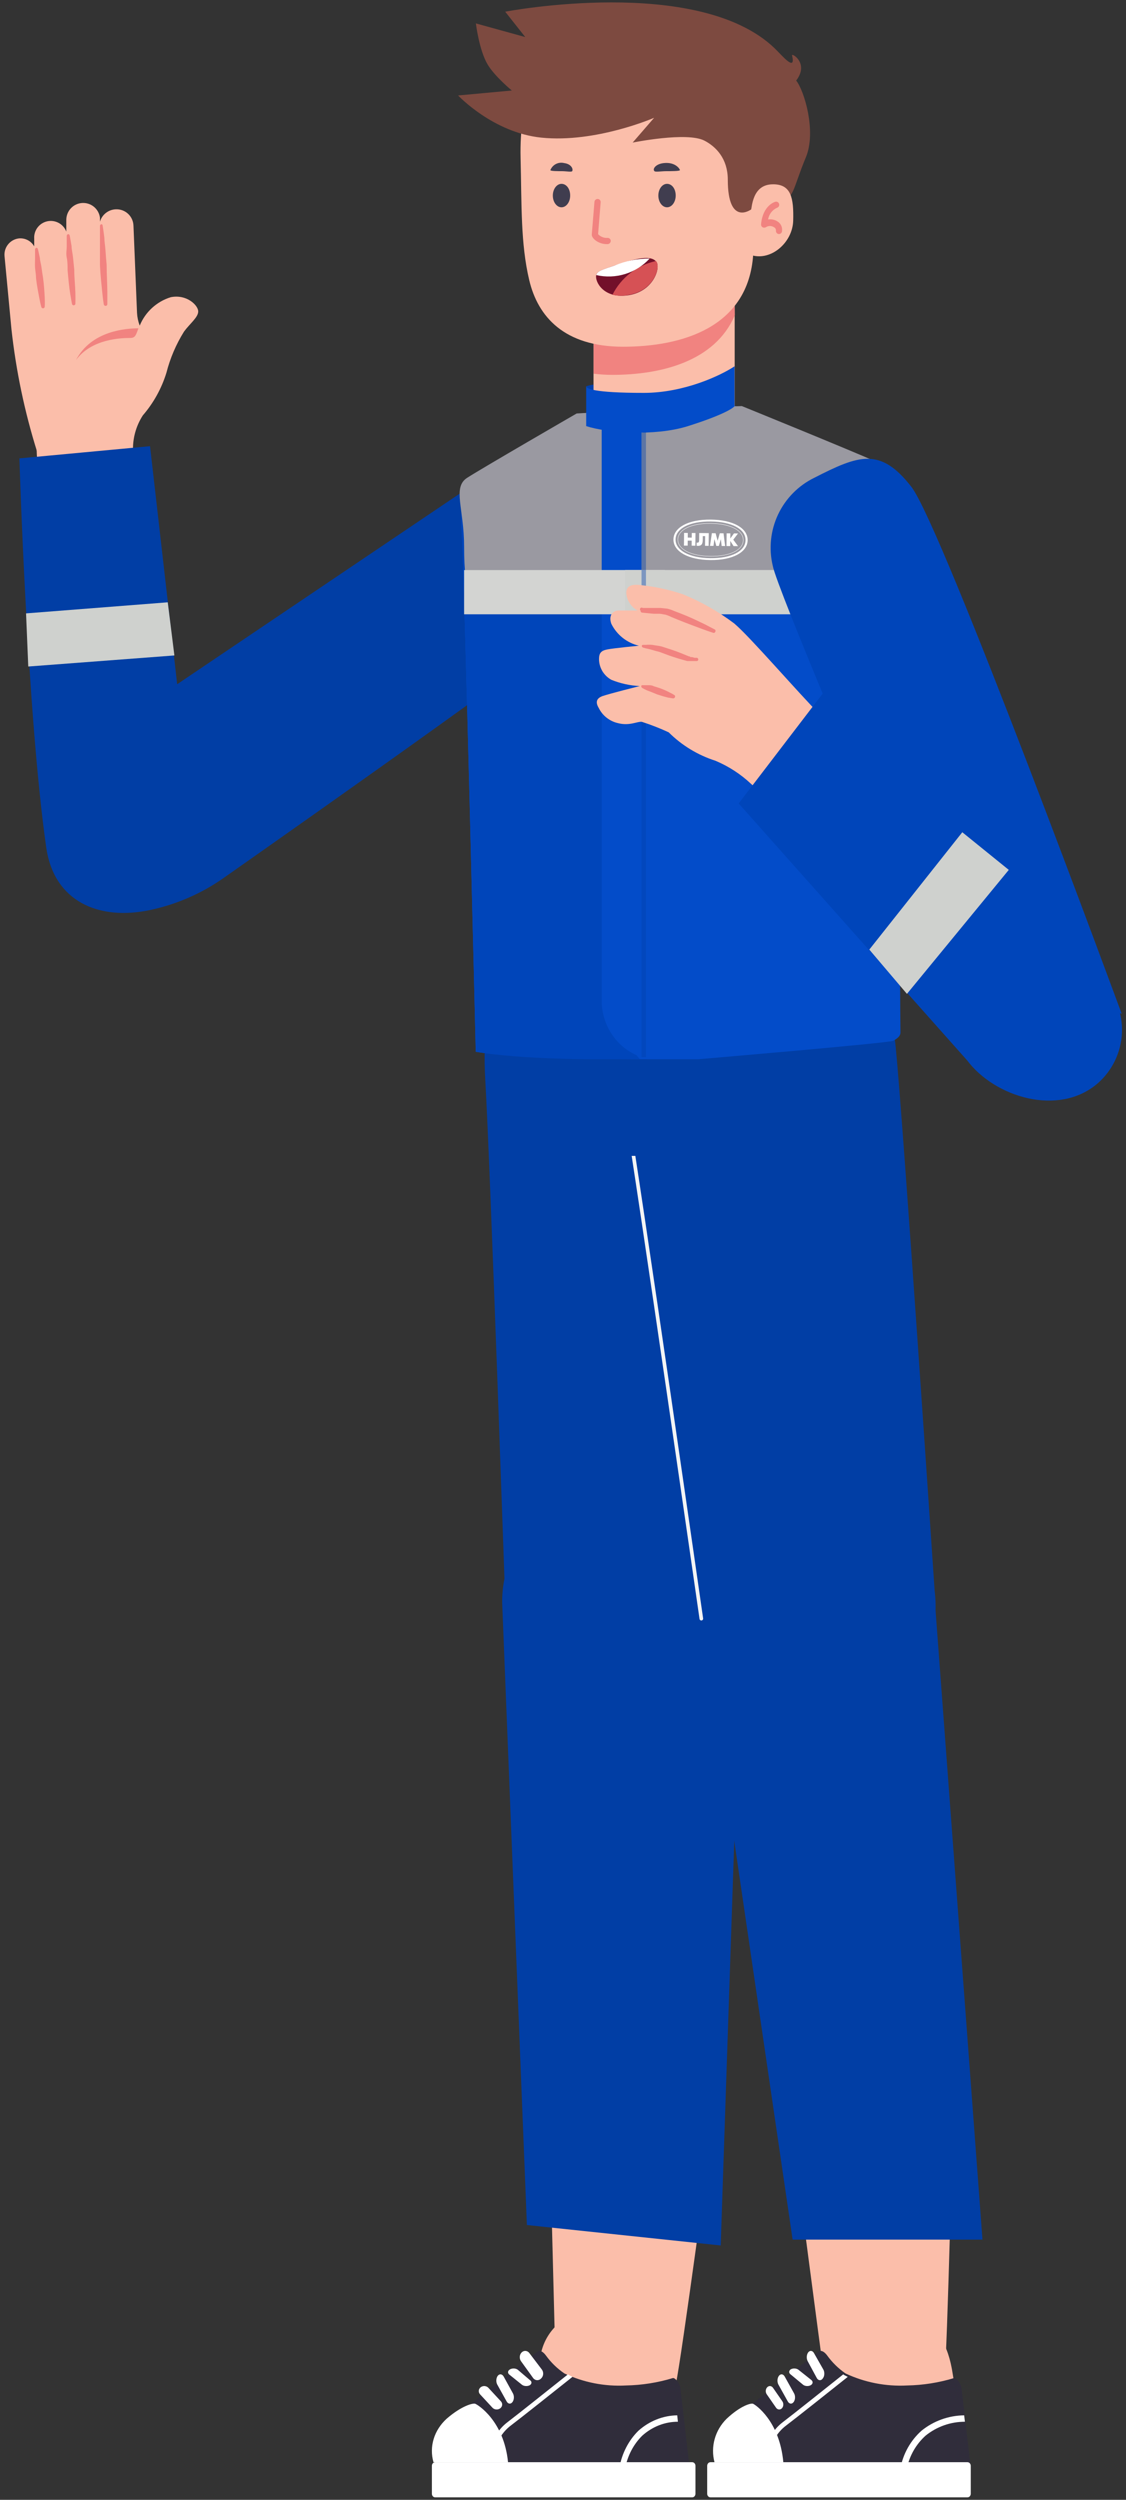 <svg width="232" height="515" viewBox="0 0 232 515" fill="none" xmlns="http://www.w3.org/2000/svg">
<rect x="0" y="0" width="232" height="515" fill="#333333" stroke="none"/>
<path d="M124.428 79.115C123.698 79.115 122.147 79.115 120.778 79.571C120.778 80.666 123.211 81.548 124.428 81.852C124.732 80.94 125.157 79.115 124.428 79.115Z" fill="#013FA9"/>
<path d="M122.287 57.902H151.374V92.111H122.287V57.902Z" fill="#FBBEAA"/>
<path d="M151.301 57.902H122.311V76.988C123.577 77.145 124.852 77.225 126.128 77.229C136.13 77.229 147.315 74.499 151.398 64.956L151.301 57.902Z" fill="#F18380"/>
<path d="M107.26 32.511C107.502 42.392 107.26 50.196 109.048 57.733C110.836 65.271 116.295 71.431 128.375 71.431C140.454 71.431 154.225 67.494 155.191 52.394C157.172 50.244 160.385 42.586 160.506 34.009C160.627 25.433 159.951 7.29 140.406 4.511C120.861 1.733 106.728 8.908 107.26 32.511Z" fill="#FBBEAA"/>
<path d="M117.479 40.291C117.479 41.619 116.682 42.707 115.692 42.707C114.701 42.707 113.904 41.619 113.904 40.291C113.904 38.962 114.701 37.875 115.692 37.875C116.682 37.875 117.479 38.865 117.479 40.291Z" fill="#403D4F"/>
<path d="M139.222 40.291C139.222 41.619 138.424 42.707 137.434 42.707C136.443 42.707 135.646 41.619 135.646 40.291C135.646 38.962 136.443 37.875 137.434 37.875C138.424 37.875 139.222 38.865 139.222 40.291Z" fill="#403D4F"/>
<path d="M134.849 35.265C135.018 35.483 136.299 35.265 137.265 35.265C138.232 35.265 140.092 35.265 140.092 35.048C140.092 34.83 139.174 33.333 136.758 33.598C135.018 33.791 134.39 34.879 134.849 35.265Z" fill="#403D4F"/>
<path d="M117.89 35.265C117.745 35.483 116.658 35.265 115.813 35.265C114.967 35.265 113.397 35.265 113.397 35.048C113.614 34.5 114.023 34.051 114.548 33.784C115.073 33.517 115.677 33.451 116.248 33.598C117.745 33.791 118.156 34.879 117.89 35.265Z" fill="#403D4F"/>
<path d="M125.017 50.292C123.326 50.292 121.973 49.181 121.925 48.384L122.481 41.571C122.499 41.402 122.583 41.247 122.713 41.139C122.844 41.031 123.012 40.978 123.181 40.991C123.264 40.997 123.345 41.02 123.418 41.057C123.492 41.094 123.558 41.146 123.612 41.209C123.666 41.272 123.707 41.344 123.732 41.423C123.758 41.502 123.768 41.585 123.761 41.668L123.23 48.239C123.474 48.504 123.774 48.71 124.109 48.844C124.443 48.978 124.803 49.035 125.162 49.012C125.247 49.005 125.332 49.016 125.412 49.043C125.492 49.07 125.566 49.113 125.629 49.17C125.693 49.226 125.744 49.295 125.78 49.371C125.816 49.448 125.836 49.531 125.839 49.616C125.839 49.787 125.775 49.952 125.658 50.078C125.542 50.203 125.382 50.28 125.211 50.292H125.017Z" fill="#F18380"/>
<path d="M149.954 37.005C149.954 46.753 154.786 43.129 154.786 43.129C155.994 39.505 158.098 41.063 160.865 41.063C163.631 41.063 163.275 39.049 166.042 32.405C168.255 27.09 165.704 18.645 164.044 16.601C166.795 12.996 163.064 10.849 163.193 11.395C164.044 14.997 161.095 11.377 159.618 9.957C143.843 -5.211 104.091 2.409 104.091 2.409L108.22 7.634L98.051 4.825C98.051 4.825 98.715 10.327 100.467 13.281C101.927 15.741 105.454 18.645 105.454 18.645L94.389 19.667C94.389 19.667 101.581 27.333 111.54 28.355C122.755 29.506 134.776 24.267 134.776 24.267L130.35 29.377C130.35 29.377 141.537 27.095 145.161 28.984C147.479 30.192 149.954 32.647 149.954 37.005Z" fill="#7D4A40"/>
<path d="M154.66 44.881C154.781 42.127 155.216 38.068 159.13 37.971C163.043 37.875 163.551 40.822 163.43 45.461C163.309 50.099 158.598 54.037 154.467 52.443L154.66 44.881Z" fill="#FBBEAA"/>
<path d="M160.41 48.215C160.241 48.185 160.09 48.09 159.99 47.949C159.891 47.809 159.85 47.635 159.879 47.466C159.878 47.329 159.84 47.196 159.767 47.08C159.694 46.965 159.591 46.872 159.468 46.813C159.221 46.648 158.931 46.56 158.634 46.56C158.338 46.56 158.047 46.648 157.801 46.813C157.694 46.873 157.573 46.904 157.451 46.904C157.328 46.904 157.207 46.873 157.1 46.813C157.002 46.748 156.923 46.658 156.872 46.551C156.821 46.445 156.8 46.327 156.81 46.209C157.149 42.32 159.637 41.595 159.734 41.571C159.816 41.545 159.903 41.537 159.989 41.547C160.074 41.556 160.157 41.584 160.232 41.627C160.307 41.67 160.372 41.728 160.423 41.797C160.475 41.867 160.511 41.946 160.531 42.03C160.575 42.19 160.555 42.361 160.473 42.506C160.392 42.651 160.256 42.758 160.096 42.803C159.613 43.021 159.193 43.357 158.872 43.779C158.552 44.2 158.341 44.695 158.26 45.219C158.922 45.111 159.601 45.248 160.168 45.605C160.499 45.799 160.767 46.085 160.938 46.428C161.11 46.771 161.178 47.157 161.135 47.538C161.139 47.632 161.122 47.726 161.087 47.813C161.051 47.9 160.997 47.979 160.928 48.043C160.859 48.107 160.777 48.156 160.688 48.186C160.598 48.215 160.504 48.225 160.41 48.215Z" fill="#F18380"/>
<path d="M126.684 58.99C129.016 58.9 131.255 58.051 133.062 56.574" stroke="#73102A" stroke-width="0.5" stroke-miterlimit="10" stroke-linecap="round"/>
<path d="M126.602 54.714C129.984 53.603 133.85 52.298 135.178 53.868C136.217 54.931 134.816 59.932 129.622 60.802C124.428 61.672 122.567 58.096 122.833 56.719C123.002 55.874 123.944 55.608 126.602 54.714Z" fill="#73102A"/>
<path d="M135.058 53.796H135.178C136.217 54.859 134.816 59.86 129.622 60.73C128.493 60.992 127.32 60.992 126.191 60.73C127.066 58.992 128.315 57.469 129.848 56.27C131.381 55.071 133.16 54.227 135.058 53.796Z" fill="#D65155"/>
<path d="M133.849 53.264C132.481 54.752 130.743 55.85 128.812 56.449C126.881 57.047 124.827 57.124 122.857 56.671C123.05 55.849 124.016 55.584 126.601 54.714C128.896 53.75 131.36 53.257 133.849 53.264Z" fill="white"/>
<path d="M113.123 433.638C113.123 433.638 114.306 483.547 114.601 491.012C114.897 498.478 119.65 500.509 127.31 501.17C134.969 501.831 138.196 495.785 139.28 490.988C140.363 486.19 146.915 437.26 146.915 437.26L113.123 433.638Z" fill="#FBBEAA"/>
<path d="M162.603 434.845C162.603 434.845 169.117 484.895 170.194 492.346C171.272 499.797 176.193 501.381 183.858 501.208C191.522 501.034 194.044 494.623 194.607 489.697C195.17 484.772 196.395 434.845 196.395 434.845H162.603Z" fill="#FBBEAA"/>
<path d="M182.572 475.905C179.79 475.708 177.032 476.527 174.821 478.207C172.61 479.886 171.1 482.309 170.579 485.016L157.776 497.979V506.047H198.808C198.808 506.047 196.748 491.509 196.159 488.238C195.571 484.967 193.584 475.905 182.572 475.905Z" fill="#FBBEAA"/>
<path d="M170.422 485.255C169.948 484.611 169.275 484.116 168.801 484.413C168.328 484.71 155.737 494.617 155.139 495.112C154.77 495.456 154.492 495.883 154.327 496.358C154.162 496.832 154.115 497.34 154.192 497.836V508.461H200.015C200.015 508.461 198.22 492.759 198.095 491.892C197.971 491.025 197.098 489.886 196.6 489.911C193.454 490.868 190.19 491.385 186.901 491.446C182.53 491.677 178.17 490.826 174.211 488.97C172.744 487.956 171.462 486.699 170.422 485.255Z" fill="#302D3B"/>
<path d="M161.775 499.851C163.945 498.212 171.746 492.007 174.672 489.673L173.989 489.326C173.897 489.285 173.814 489.226 173.745 489.152C170.625 491.634 163.286 497.493 161.19 499.081C159.417 500.464 158.203 502.46 157.776 504.692L158.727 504.84C159.129 502.862 160.21 501.093 161.775 499.851Z" fill="white"/>
<path d="M198.66 497.599C195.464 497.632 192.371 498.744 189.876 500.756C187.621 502.769 186.093 505.479 185.533 508.461H186.865C187.41 505.877 188.759 503.535 190.715 501.775C193.011 499.922 195.866 498.914 198.808 498.917L198.66 497.599Z" fill="white"/>
<path d="M146.378 507.254H199.345C199.715 507.254 200.015 507.59 200.015 508.003V513.746C200.015 514.16 199.715 514.495 199.345 514.495H146.378C146.008 514.495 145.708 514.16 145.708 513.746V508.003C145.708 507.59 146.008 507.254 146.378 507.254Z" fill="white"/>
<path d="M155.158 495.215C154.714 495.036 152.542 495.64 149.714 498.303C148.537 499.468 147.69 500.902 147.253 502.468C146.815 504.034 146.802 505.682 147.215 507.254H161.396C160.602 498.661 155.602 495.394 155.158 495.215Z" fill="white"/>
<path d="M161.201 494.718C161.345 494.928 161.414 495.198 161.393 495.468C161.371 495.738 161.261 495.988 161.086 496.162C161 496.246 160.901 496.31 160.795 496.349C160.688 496.387 160.577 496.401 160.466 496.388C160.355 496.375 160.248 496.337 160.15 496.274C160.051 496.212 159.965 496.127 159.894 496.024L157.971 493.25C157.827 493.04 157.758 492.77 157.78 492.5C157.802 492.229 157.912 491.98 158.087 491.806C158.171 491.718 158.27 491.653 158.377 491.612C158.483 491.571 158.596 491.557 158.707 491.57C158.819 491.583 158.927 491.623 159.025 491.687C159.123 491.751 159.21 491.838 159.279 491.943L161.201 494.718Z" fill="white"/>
<path d="M163.615 493.084C163.759 493.346 163.828 493.683 163.807 494.02C163.785 494.358 163.675 494.669 163.499 494.886C163.415 494.995 163.316 495.077 163.209 495.128C163.102 495.178 162.989 495.196 162.877 495.18C162.766 495.164 162.657 495.115 162.559 495.034C162.46 494.954 162.374 494.845 162.305 494.714L160.378 491.254C160.238 490.988 160.173 490.654 160.194 490.318C160.216 489.983 160.323 489.673 160.494 489.452C160.579 489.343 160.678 489.26 160.784 489.21C160.891 489.159 161.004 489.141 161.116 489.157C161.228 489.174 161.336 489.223 161.434 489.303C161.533 489.383 161.619 489.492 161.688 489.623L163.615 493.084Z" fill="white"/>
<path d="M167.167 490.321C167.357 490.474 167.451 490.673 167.427 490.874C167.403 491.074 167.265 491.26 167.041 491.39C166.81 491.52 166.514 491.581 166.217 491.562C165.92 491.543 165.646 491.444 165.455 491.287L162.938 489.2C162.832 489.129 162.748 489.045 162.69 488.951C162.633 488.858 162.603 488.758 162.603 488.657C162.603 488.555 162.633 488.455 162.69 488.362C162.748 488.269 162.832 488.184 162.938 488.113C163.171 487.988 163.466 487.929 163.761 487.949C164.056 487.968 164.329 488.064 164.524 488.217L167.167 490.321Z" fill="white"/>
<path d="M169.652 488.186C169.722 488.315 169.775 488.465 169.807 488.625C169.84 488.786 169.851 488.955 169.84 489.122C169.83 489.289 169.797 489.451 169.745 489.599C169.693 489.747 169.622 489.879 169.537 489.985C169.376 490.225 169.16 490.359 168.934 490.359C168.709 490.359 168.492 490.225 168.331 489.985L166.418 486.445C166.275 486.178 166.206 485.837 166.228 485.495C166.249 485.153 166.359 484.837 166.533 484.616C166.618 484.51 166.717 484.429 166.822 484.38C166.928 484.331 167.04 484.314 167.15 484.33C167.26 484.347 167.367 484.396 167.465 484.474C167.562 484.553 167.649 484.661 167.719 484.791L169.652 488.186Z" fill="white"/>
<path d="M123.428 475.905C120.644 475.708 117.885 476.527 115.672 478.207C113.46 479.886 111.95 482.309 111.427 485.016L98.642 497.979V506.047H139.674C139.674 506.047 137.637 491.509 137.023 488.238C136.41 484.967 134.447 475.905 123.428 475.905Z" fill="#FBBEAA"/>
<path d="M112.471 485.255C111.997 484.611 111.348 484.116 110.849 484.413C110.35 484.71 97.775 494.617 97.201 495.112C96.627 495.607 96.228 496.226 96.228 497.836V508.461H142.087C142.087 508.461 140.291 492.759 140.166 491.892C140.041 491.025 139.168 489.886 138.669 489.911C135.522 490.868 132.255 491.385 128.963 491.446C124.597 491.681 120.24 490.83 116.288 488.97C114.808 487.961 113.516 486.704 112.471 485.255Z" fill="#302D3B"/>
<path d="M105.054 499.851C107.223 498.212 115.025 492.007 117.951 489.673L117.292 489.326C117.193 489.286 117.102 489.227 117.024 489.152C113.904 491.634 106.565 497.493 104.468 499.081C102.696 500.464 101.482 502.46 101.055 504.692L102.006 504.84C102.42 502.867 103.498 501.102 105.054 499.851Z" fill="white"/>
<path d="M139.539 497.599C136.634 497.632 133.822 498.744 131.554 500.756C129.503 502.769 128.115 505.479 127.606 508.461H128.817C129.318 505.874 130.552 503.531 132.339 501.775C134.416 499.919 137.005 498.91 139.674 498.917L139.539 497.599Z" fill="white"/>
<path d="M89.657 507.254H142.625C142.995 507.254 143.294 507.59 143.294 508.003V513.746C143.294 514.16 142.995 514.495 142.625 514.495H89.657C89.287 514.495 88.987 514.16 88.987 513.746V508.003C88.987 507.59 89.287 507.254 89.657 507.254Z" fill="white"/>
<path d="M97.918 495.215C97.437 495.036 95.083 495.64 92.02 498.303C90.745 499.468 89.827 500.902 89.353 502.468C88.879 504.034 88.865 505.682 89.312 507.254H104.676C103.815 498.661 98.399 495.394 97.918 495.215Z" fill="white"/>
<path d="M103.209 494.718C103.401 494.928 103.493 495.198 103.464 495.468C103.435 495.738 103.288 495.988 103.054 496.162C102.94 496.246 102.808 496.31 102.665 496.349C102.523 496.387 102.374 496.401 102.226 496.388C102.078 496.375 101.934 496.337 101.803 496.274C101.672 496.212 101.556 496.127 101.462 496.024L98.893 493.25C98.706 493.038 98.619 492.769 98.647 492.501C98.676 492.232 98.819 491.983 99.047 491.806C99.16 491.718 99.292 491.653 99.434 491.612C99.577 491.571 99.727 491.557 99.876 491.57C100.025 491.583 100.17 491.623 100.301 491.687C100.432 491.751 100.547 491.838 100.64 491.943L103.209 494.718Z" fill="white"/>
<path d="M105.687 493.081C105.831 493.344 105.9 493.68 105.878 494.018C105.857 494.356 105.746 494.668 105.571 494.885C105.486 494.995 105.387 495.077 105.28 495.128C105.174 495.178 105.061 495.196 104.949 495.18C104.837 495.164 104.729 495.114 104.631 495.034C104.532 494.954 104.446 494.845 104.377 494.713L102.45 491.247C102.31 490.982 102.244 490.646 102.266 490.311C102.287 489.975 102.395 489.664 102.566 489.442C102.742 489.228 102.969 489.125 103.196 489.158C103.423 489.19 103.633 489.354 103.779 489.614L105.687 493.081Z" fill="white"/>
<path d="M109.161 490.323C109.27 490.392 109.356 490.475 109.414 490.567C109.473 490.658 109.503 490.757 109.503 490.857C109.503 490.956 109.473 491.055 109.414 491.147C109.356 491.239 109.27 491.322 109.161 491.391C108.924 491.52 108.619 491.581 108.314 491.562C108.008 491.543 107.726 491.444 107.529 491.287L104.939 489.203C104.745 489.045 104.652 488.843 104.681 488.64C104.71 488.436 104.859 488.249 105.094 488.118C105.21 488.055 105.343 488.007 105.487 487.978C105.63 487.949 105.781 487.939 105.93 487.948C106.079 487.958 106.224 487.987 106.356 488.034C106.488 488.081 106.605 488.145 106.701 488.222L109.161 490.323Z" fill="white"/>
<path d="M111.66 488.186C111.754 488.315 111.825 488.465 111.868 488.625C111.911 488.786 111.926 488.955 111.912 489.122C111.898 489.289 111.854 489.451 111.785 489.599C111.716 489.747 111.621 489.879 111.507 489.985C111.293 490.225 111.004 490.359 110.703 490.359C110.403 490.359 110.114 490.225 109.9 489.985L107.349 486.445C107.157 486.178 107.066 485.837 107.095 485.495C107.124 485.153 107.27 484.837 107.502 484.616C107.616 484.51 107.747 484.429 107.888 484.38C108.029 484.331 108.177 484.314 108.324 484.33C108.471 484.347 108.614 484.396 108.744 484.474C108.874 484.553 108.99 484.661 109.083 484.791L111.66 488.186Z" fill="white"/>
<path d="M192.573 327.732C192.982 330.919 192.767 334.156 191.939 337.257C191.112 340.359 189.688 343.262 187.751 345.8C185.814 348.338 183.401 350.459 180.654 352.042C177.906 353.625 174.877 354.637 171.742 355.021C168.607 355.404 165.429 355.151 162.391 354.277C159.353 353.402 156.515 351.922 154.042 349.924C151.57 347.926 149.51 345.449 147.984 342.635C146.458 339.822 145.495 336.729 145.151 333.534C145.151 333.534 132.718 244.65 129.77 226.693C126.821 208.736 129.942 193.706 149.697 189.429C170.189 185.002 182.99 200.283 184.538 215.589C186.086 230.895 192.573 327.732 192.573 327.732Z" fill="#013EA5"/>
<path d="M152.649 329.441C152.728 335.872 150.247 342.07 145.752 346.673C141.256 351.276 135.114 353.906 128.676 353.986C122.239 354.065 116.034 351.587 111.426 347.096C106.818 342.605 104.184 336.47 104.105 330.04C104.105 330.04 101.033 240.543 99.984 222.41C98.936 204.276 103.68 189.734 124.107 187.639C145.282 185.469 156.569 202.006 156.569 217.371C156.569 232.736 152.649 329.441 152.649 329.441Z" fill="#013EA5"/>
<path d="M152.949 329.638C152.909 326.457 152.229 323.315 150.949 320.392C149.668 317.468 147.813 314.82 145.487 312.599C143.161 310.378 140.412 308.627 137.395 307.446C134.378 306.265 131.153 305.677 127.904 305.716C124.656 305.756 121.447 306.421 118.46 307.675C115.474 308.928 112.77 310.745 110.501 313.022C108.232 315.299 106.443 317.991 105.237 320.944C104.031 323.898 103.431 327.055 103.471 330.236L108.561 458.39L148.495 462.602L152.949 329.638Z" fill="#013EA5"/>
<path d="M192.488 328.101C191.664 321.745 188.391 315.973 183.38 312.04C178.368 308.107 172.022 306.33 165.72 307.095C159.419 307.861 153.671 311.106 149.724 316.126C145.778 321.147 143.953 327.537 144.644 333.909L163.311 461.395H202.428L192.488 328.101Z" fill="#013EA5"/>
<path d="M145.708 332.265L163.811 460.188" stroke="#013EA5" stroke-width="0.75" stroke-miterlimit="10" stroke-linecap="round"/>
<path d="M144.501 333.471C144.501 333.471 131.82 245.12 128.812 227.271" stroke="#F5F5F5" stroke-width="0.75" stroke-miterlimit="10" stroke-linecap="round"/>
<path d="M102.262 198.307C102.262 198.307 102.262 223.489 102.262 224.874C102.262 226.258 114.369 238.132 130.447 238.132C155.168 238.132 184.757 229.075 184.321 223.174C184.031 219.288 183.668 198.307 183.668 198.307H102.262Z" fill="#013EA5"/>
<path d="M27.763 94.994L39.465 168.458C41.396 177.674 38.412 186.012 27.763 187.475C25.797 187.731 23.8 187.585 21.892 187.045C19.985 186.506 18.206 185.584 16.666 184.337C15.126 183.089 13.855 181.541 12.931 179.787C12.007 178.033 11.449 176.11 11.291 174.134L7.722 95.141C6.786 87.68 10.033 82.706 15.709 82.092C22.672 81.331 26.358 85.457 27.763 94.994Z" fill="#FBBEAA"/>
<path d="M18.254 160.325L102.279 96.486C112.08 90.225 118.751 93.561 123.958 100.26C126.337 103.503 127.439 107.507 127.056 111.51C126.673 115.514 124.831 119.236 121.881 121.969L38.06 183.73C35.107 186.225 31.304 187.483 27.445 187.244C23.586 187.004 19.969 185.284 17.347 182.443L16.966 182.033C15.575 180.548 14.5 178.796 13.808 176.882C13.116 174.968 12.821 172.934 12.942 170.902C13.062 168.871 13.595 166.885 14.509 165.066C15.422 163.248 16.696 161.634 18.254 160.325Z" fill="#FBBEAA"/>
<path d="M27.413 93.033C27.292 90.397 27.998 87.789 29.432 85.573C31.639 83.014 33.292 80.025 34.288 76.796C35.054 73.798 36.278 70.936 37.916 68.311C39.086 66.702 40.842 65.386 40.842 64.157C40.842 62.928 38.501 60.558 35.166 61.231C33.737 61.676 32.425 62.432 31.322 63.443C30.22 64.455 29.354 65.698 28.788 67.083C28.468 66.239 28.281 65.351 28.232 64.45L27.501 46.515C27.49 46.05 27.385 45.592 27.194 45.168C27.003 44.744 26.729 44.363 26.388 44.046C26.047 43.73 25.647 43.485 25.21 43.326C24.773 43.167 24.308 43.098 23.844 43.121C23.104 43.153 22.393 43.415 21.811 43.872C21.228 44.328 20.803 44.956 20.596 45.667V44.847C20.483 43.976 20.045 43.179 19.369 42.616C18.694 42.054 17.83 41.769 16.952 41.817C16.075 41.865 15.248 42.243 14.637 42.876C14.027 43.509 13.679 44.349 13.662 45.228V47.715C13.369 46.948 12.81 46.312 12.088 45.923C11.365 45.534 10.527 45.417 9.725 45.594C8.924 45.772 8.213 46.231 7.722 46.889C7.231 47.546 6.992 48.359 7.05 49.177V50.757C6.735 50.204 6.266 49.754 5.7 49.463C5.133 49.172 4.494 49.053 3.861 49.119C2.994 49.229 2.204 49.672 1.658 50.355C1.111 51.037 0.852 51.906 0.935 52.776L2.369 67.902C3.308 76.43 5.072 84.846 7.635 93.033C7.666 94.4 7.983 95.746 8.565 96.983C9.147 98.22 9.981 99.322 11.015 100.218C12.048 101.113 13.257 101.783 14.565 102.183C15.872 102.583 17.249 102.705 18.607 102.542C19.835 102.583 21.058 102.359 22.192 101.886C23.327 101.413 24.346 100.701 25.182 99.799C26.017 98.897 26.648 97.826 27.034 96.659C27.418 95.492 27.548 94.255 27.413 93.033Z" fill="#FBBEAA"/>
<path d="M109.215 91.922L36.501 140.963C36.807 143.472 30.914 91.922 30.914 91.922L4 94.434C4 94.434 5.572 146.918 9.533 174.636C11.105 185.636 20.261 189.808 31.118 187.439C36.478 186.27 41.524 184.07 46.015 180.918C65.311 167.374 119.446 129.225 123.872 124.426C131.508 116.146 131.508 109.944 127.12 103.127C122.731 96.31 113.34 90.898 109.215 91.922Z" fill="#013EA5"/>
<path d="M26.828 69.628C27.939 69.628 28.027 68.926 28.524 67.639C26.038 67.639 18.811 68.107 15.651 74.192C18.84 69.804 24.955 69.628 26.828 69.628ZM21.152 46.486C21.152 46.486 21.327 47.51 21.503 49.002C21.503 49.763 21.678 50.67 21.737 51.606C21.795 52.542 21.883 53.566 21.971 54.532C21.971 56.58 22.117 58.599 22.117 60.12C22.117 61.641 22.117 62.665 22.117 62.665C22.117 62.714 22.107 62.762 22.088 62.807C22.069 62.851 22.04 62.891 22.004 62.924C21.968 62.957 21.926 62.983 21.88 62.998C21.834 63.014 21.785 63.02 21.737 63.016C21.655 63.012 21.576 62.981 21.512 62.929C21.449 62.876 21.405 62.804 21.386 62.724C21.386 62.724 21.21 61.7 21.064 60.178C20.918 58.657 20.684 56.638 20.596 54.62C20.596 53.596 20.596 52.572 20.596 51.694C20.596 50.816 20.596 49.851 20.596 49.09C20.596 47.539 20.596 46.545 20.596 46.545C20.596 46.496 20.606 46.448 20.625 46.403C20.645 46.359 20.673 46.319 20.709 46.285C20.744 46.252 20.787 46.227 20.833 46.211C20.879 46.196 20.928 46.19 20.976 46.194C21.032 46.226 21.078 46.273 21.109 46.33C21.14 46.387 21.155 46.451 21.152 46.515V46.486ZM14.364 48.534C14.364 48.534 14.54 49.412 14.745 50.699C14.745 51.372 14.949 52.133 15.037 52.952C15.125 53.771 15.213 54.649 15.3 55.526C15.3 57.282 15.505 59.037 15.534 60.354C15.564 61.67 15.534 62.577 15.534 62.577C15.531 62.624 15.518 62.669 15.497 62.71C15.476 62.751 15.447 62.788 15.411 62.818C15.376 62.847 15.335 62.87 15.291 62.884C15.247 62.898 15.2 62.903 15.154 62.899C15.075 62.894 15.001 62.862 14.942 62.809C14.884 62.756 14.845 62.684 14.832 62.607C14.832 62.607 14.657 61.729 14.452 60.442C14.247 59.154 14.072 57.37 13.925 55.644C13.925 54.766 13.925 53.888 13.75 53.069C13.574 52.25 13.75 51.46 13.75 50.787C13.75 49.47 13.75 48.593 13.75 48.593C13.75 48.544 13.759 48.496 13.779 48.451C13.798 48.407 13.827 48.367 13.863 48.334C13.899 48.3 13.941 48.275 13.987 48.259C14.033 48.244 14.082 48.237 14.13 48.242C14.195 48.268 14.251 48.313 14.293 48.369C14.334 48.426 14.359 48.493 14.364 48.563V48.534ZM7.811 51.313C7.811 51.313 7.986 52.045 8.22 53.157C8.22 53.683 8.454 54.327 8.542 55.029C8.63 55.731 8.747 56.463 8.864 57.194C9.069 58.686 9.156 60.12 9.215 61.29C9.273 62.46 9.215 63.163 9.215 63.163C9.215 63.211 9.205 63.259 9.186 63.304C9.166 63.349 9.138 63.389 9.102 63.422C9.066 63.455 9.024 63.48 8.978 63.496C8.932 63.512 8.883 63.518 8.835 63.514C8.76 63.51 8.688 63.482 8.631 63.435C8.573 63.387 8.531 63.323 8.513 63.25C8.513 63.25 8.308 62.519 8.103 61.436C7.898 60.354 7.606 58.833 7.43 57.37C7.43 56.609 7.284 55.878 7.225 55.175C7.167 54.473 7.225 53.83 7.225 53.274C7.225 52.162 7.225 51.401 7.225 51.401C7.225 51.353 7.235 51.304 7.255 51.26C7.274 51.215 7.303 51.175 7.338 51.142C7.374 51.109 7.416 51.084 7.463 51.068C7.509 51.052 7.557 51.046 7.606 51.05C7.66 51.08 7.706 51.122 7.742 51.173C7.777 51.224 7.801 51.282 7.811 51.343V51.313Z" fill="#F18380"/>
<path d="M35.932 135.033L34.563 124.085L5.368 126.366L5.824 137.314L35.932 135.033Z" fill="#CFD1CE"/>
<path d="M120.819 85.036C120.819 85.036 103.154 95.236 100.397 97.021C97.64 98.806 94.526 101.56 95.088 109.006C95.649 116.452 98.023 216.685 98.023 216.685C107.09 218.22 133.64 218.22 133.64 218.22H136.053H137.864H140.277H142.088H143.898C143.898 218.22 183.259 214.875 184.05 214.416C184.841 213.957 185.582 213.472 185.531 212.605C185.48 211.738 184.969 109.848 184.637 105.36C184.572 102.956 183.814 100.622 182.456 98.637C181.098 96.652 179.197 95.1 176.979 94.165C171.644 91.794 151.605 83.659 151.605 83.659L134.774 85.036H120.819Z" fill="#034CC9"/>
<path d="M120.819 85.036C120.819 85.036 103.154 95.236 100.397 97.021C97.64 98.806 94.526 101.56 95.088 109.006C95.649 116.452 98.023 216.685 98.023 216.685C107.09 218.22 121.572 218.22 121.572 218.22H123.985H125.795H128.209H130.019H131.83C131.83 218.22 128.952 214.875 129.743 214.416C130.534 213.957 131.275 213.472 131.224 212.605C131.173 211.738 130.662 109.848 130.33 105.36C130.264 102.956 129.507 100.622 128.149 98.637C126.791 96.652 124.89 95.1 122.672 94.165C117.337 91.794 151.605 83.659 151.605 83.659L134.774 85.036H120.819Z" fill="#0045BA"/>
<path d="M118.815 85.183C118.815 85.183 99.285 96.472 96.237 98.447C93.189 100.423 95.625 104.778 95.625 112.623C95.625 122.881 97.435 123.484 97.435 123.484C103.542 126.78 106.214 124.209 112.944 125.899C116.218 126.266 118.758 126.35 120.959 124.205C123.161 122.061 130.019 122.881 130.019 122.881C130.019 122.881 140.348 121.524 145.174 124.205C146.328 125.01 147.633 125.575 149.01 125.866C150.386 126.157 151.469 126.135 152.85 125.866C159.849 124.427 187.846 116.388 188.721 115.88C189.596 115.372 190.414 114.836 190.358 113.876C190.301 112.917 189.737 112.643 189.37 107.676C189.297 105.016 188.46 102.433 186.959 100.236C185.457 98.039 183.355 96.321 180.903 95.287C175.005 92.662 152.85 83.659 152.85 83.659L134.243 84.263L118.815 85.183Z" fill="#9A99A1"/>
<path d="M132.638 80.94C141.032 80.94 148.604 77.29 151.341 75.466V83.677C151.037 84.133 148.696 85.593 141.762 87.782C134.828 89.972 124.884 89.151 120.778 87.782V79.571C120.778 80.027 122.147 80.94 132.638 80.94Z" fill="#034CC9"/>
<path d="M132.182 217.79C129.851 217.008 127.811 215.501 126.341 213.476C124.871 211.45 124.044 209.005 123.971 206.475V81.396H132.182V217.79Z" fill="#034CC9"/>
<path d="M95.625 126.556H137.01V117.433L95.625 117.45C95.625 121.674 95.625 122.881 95.625 126.556Z" fill="#D3D4D2"/>
<path d="M170.468 117.433H128.799V126.556H171.322C170.767 122.451 170.468 120.626 170.468 117.433Z" fill="#CFD1CE"/>
<g style="mix-blend-mode:multiply" opacity="0.4">
<path d="M133.095 88.964L132.182 89.151V217.79H133.095V88.964Z" fill="#013FA9"/>
</g>
<path d="M187.777 100.292C194.163 108.503 231.113 208.86 231.113 208.86C196.9 197.912 200.11 168.324 181.503 171.455C181.503 171.455 160.046 121.093 159.227 116.587C158.372 113.035 158.756 109.298 160.315 105.994C161.874 102.69 164.514 100.017 167.799 98.419C176.957 93.738 181.39 92.081 187.777 100.292Z" fill="#0045BA"/>
<path d="M169.409 147.716C164.231 142.479 154.547 131.186 151.27 128.436C148.03 125.994 144.49 123.979 140.738 122.438C137.891 121.484 134.947 120.847 131.961 120.536C129.883 120.273 129.035 120.887 129.035 122.145C129.087 122.895 129.326 123.619 129.73 124.253C130.133 124.887 130.689 125.409 131.346 125.773H127.514C126.197 125.773 125.349 126.827 125.963 128.523C126.521 129.645 127.319 130.629 128.299 131.408C129.28 132.186 130.42 132.74 131.639 133.029C131.639 133.029 126.46 133.526 125.144 133.79C123.827 134.053 123.418 134.55 123.418 135.808C123.429 136.677 123.671 137.528 124.118 138.273C124.565 139.018 125.202 139.632 125.963 140.051C127.827 140.807 129.805 141.242 131.814 141.338C131.814 141.338 125.407 142.947 124.12 143.415C122.833 143.883 122.686 144.732 123.359 145.843C123.743 146.627 124.296 147.314 124.98 147.856C125.663 148.397 126.459 148.779 127.309 148.974C129.737 149.618 131.375 148.564 132.253 148.711C134.139 149.318 135.986 150.041 137.783 150.876C140.481 153.562 143.781 155.568 147.408 156.727C150.108 157.86 152.585 159.465 154.722 161.467C155.718 162.401 156.891 163.126 158.172 163.599C159.452 164.072 160.815 164.284 162.179 164.221C163.543 164.158 164.88 163.823 166.112 163.234C167.344 162.645 168.445 161.815 169.351 160.794C174.032 155.82 173.242 151.666 169.409 147.716Z" fill="#FBBEAA"/>
<path d="M152.196 165.524L199.295 218.486C204.939 226.008 218.127 230.142 226.185 223.173C227.676 221.868 228.885 220.273 229.74 218.486C230.596 216.699 231.079 214.757 231.161 212.777C231.244 210.798 230.923 208.822 230.219 206.971C229.515 205.119 228.441 203.429 227.065 202.005L169.987 142.26L152.196 165.524Z" fill="#0045BA"/>
<path d="M131.989 125.803C131.981 125.851 131.983 125.9 131.995 125.948C132.007 125.996 132.029 126.04 132.059 126.079C132.089 126.117 132.128 126.149 132.171 126.172C132.214 126.195 132.262 126.209 132.311 126.212L134.71 126.446H135.88C136.29 126.446 136.67 126.592 137.08 126.622C137.513 126.751 137.933 126.918 138.338 127.119L139.684 127.675C141.498 128.406 143.312 129.079 144.657 129.577C146.003 130.074 146.939 130.367 146.939 130.367C147.014 130.398 147.097 130.4 147.173 130.373C147.248 130.346 147.311 130.291 147.349 130.22C147.404 130.149 147.433 130.061 147.433 129.972C147.433 129.882 147.404 129.794 147.349 129.723L145.155 128.582L142.873 127.499C142.054 127.119 141.147 126.739 140.24 126.388L138.865 125.861C138.422 125.661 137.962 125.504 137.489 125.393L136.085 125.247H134.886H133.101H132.428C132.354 125.188 132.26 125.162 132.167 125.173C132.074 125.184 131.989 125.231 131.931 125.305C131.872 125.379 131.846 125.473 131.857 125.566C131.868 125.659 131.915 125.744 131.989 125.803ZM132.545 132.853H133.072C133.51 132.814 133.95 132.814 134.388 132.853L135.295 133C135.63 133.041 135.962 133.1 136.29 133.175L138.279 133.819C139.625 134.258 140.942 134.814 141.936 135.223C141.936 135.223 142.258 135.223 142.229 135.369H142.58L143.107 135.516H143.429H143.604C143.692 135.537 143.769 135.591 143.818 135.668C143.867 135.744 143.885 135.836 143.867 135.925C143.855 135.995 143.819 136.059 143.766 136.107C143.713 136.155 143.646 136.183 143.575 136.189H142.083H141.615C140.591 135.925 139.216 135.516 137.87 135.048L135.91 134.316L135.003 134.082L134.213 133.848C133.809 133.729 133.398 133.631 132.984 133.556L132.486 133.409C132.442 133.396 132.401 133.374 132.365 133.345C132.33 133.315 132.3 133.279 132.278 133.238C132.257 133.198 132.243 133.153 132.239 133.107C132.234 133.061 132.239 133.015 132.252 132.97C132.287 132.927 132.332 132.894 132.383 132.874C132.435 132.853 132.49 132.846 132.545 132.853ZM132.545 141.162H133.628C133.92 141.162 134.3 141.162 134.681 141.367L135.88 141.747C136.635 142.013 137.369 142.336 138.075 142.713C138.399 142.865 138.712 143.041 139.011 143.24C139.07 143.309 139.103 143.397 139.103 143.488C139.103 143.58 139.07 143.668 139.011 143.737C138.927 143.826 138.811 143.878 138.689 143.883L137.606 143.708C136.992 143.561 136.202 143.327 135.412 143.064L134.271 142.596L133.276 142.216C132.945 142.069 132.623 141.903 132.311 141.718C132.228 141.669 132.167 141.591 132.14 141.498C132.113 141.406 132.122 141.307 132.165 141.221C132.251 141.165 132.356 141.144 132.457 141.162H132.545Z" fill="#F18380"/>
<path d="M207.849 179.21L198.269 171.455L179.11 195.632L186.865 204.755L207.849 179.21Z" fill="#CFD1CE"/>
<path d="M140.947 109.788L141.713 109.795L141.704 110.753L142.522 110.761L142.531 109.804L143.298 109.812L143.271 112.427L142.505 112.419L142.515 111.383L141.697 111.375L141.686 112.411L140.92 112.403L140.947 109.788L140.947 109.788ZM146.034 109.84L146.007 112.455L145.266 112.447L145.287 110.452L144.801 110.447L144.794 111.198C144.79 111.535 144.76 111.948 144.554 112.179C144.347 112.436 143.962 112.51 143.529 112.427L143.536 111.779C143.943 111.861 144.048 111.706 144.053 111.188L144.067 109.815L146.034 109.835L146.034 109.84ZM146.674 109.846L147.441 109.854L147.858 111.412L148.308 109.863L149.074 109.871L149.406 112.49L148.691 112.483L148.527 111.082L148.103 112.476L147.592 112.471L147.198 111.068L147.006 112.465L146.291 112.458L146.674 109.846L146.674 109.846ZM149.714 109.878L150.481 109.886L150.47 110.947L151.222 109.893L152.066 109.902L151.082 111.186L152.065 112.517L151.146 112.508L150.468 111.439L150.457 112.501L149.69 112.493L149.717 109.878L149.715 109.878L149.714 109.878ZM146.445 107.046C141.845 106.998 138.785 108.651 138.759 111.136C138.734 113.596 141.757 115.336 146.359 115.383C150.984 115.43 154.019 113.751 154.044 111.293C154.07 108.808 151.072 107.093 146.445 107.046ZM146.363 114.996C142.042 114.951 139.172 113.394 139.195 111.14C139.219 108.862 142.123 107.388 146.441 107.433C150.785 107.477 153.634 109.008 153.611 111.288C153.587 113.543 150.709 115.04 146.363 114.996ZM146.437 107.796C142.374 107.754 139.65 109.1 139.629 111.145C139.608 113.19 142.304 114.591 146.367 114.632C150.429 114.674 153.154 113.329 153.175 111.284C153.198 109.239 150.502 107.838 146.437 107.796ZM146.368 114.556C142.354 114.515 139.686 113.141 139.707 111.148C139.727 109.155 142.425 107.836 146.436 107.877C150.447 107.918 153.118 109.293 153.097 111.285C153.079 113.278 150.381 114.598 146.368 114.556L146.368 114.556Z" fill="white"/>
</svg>
